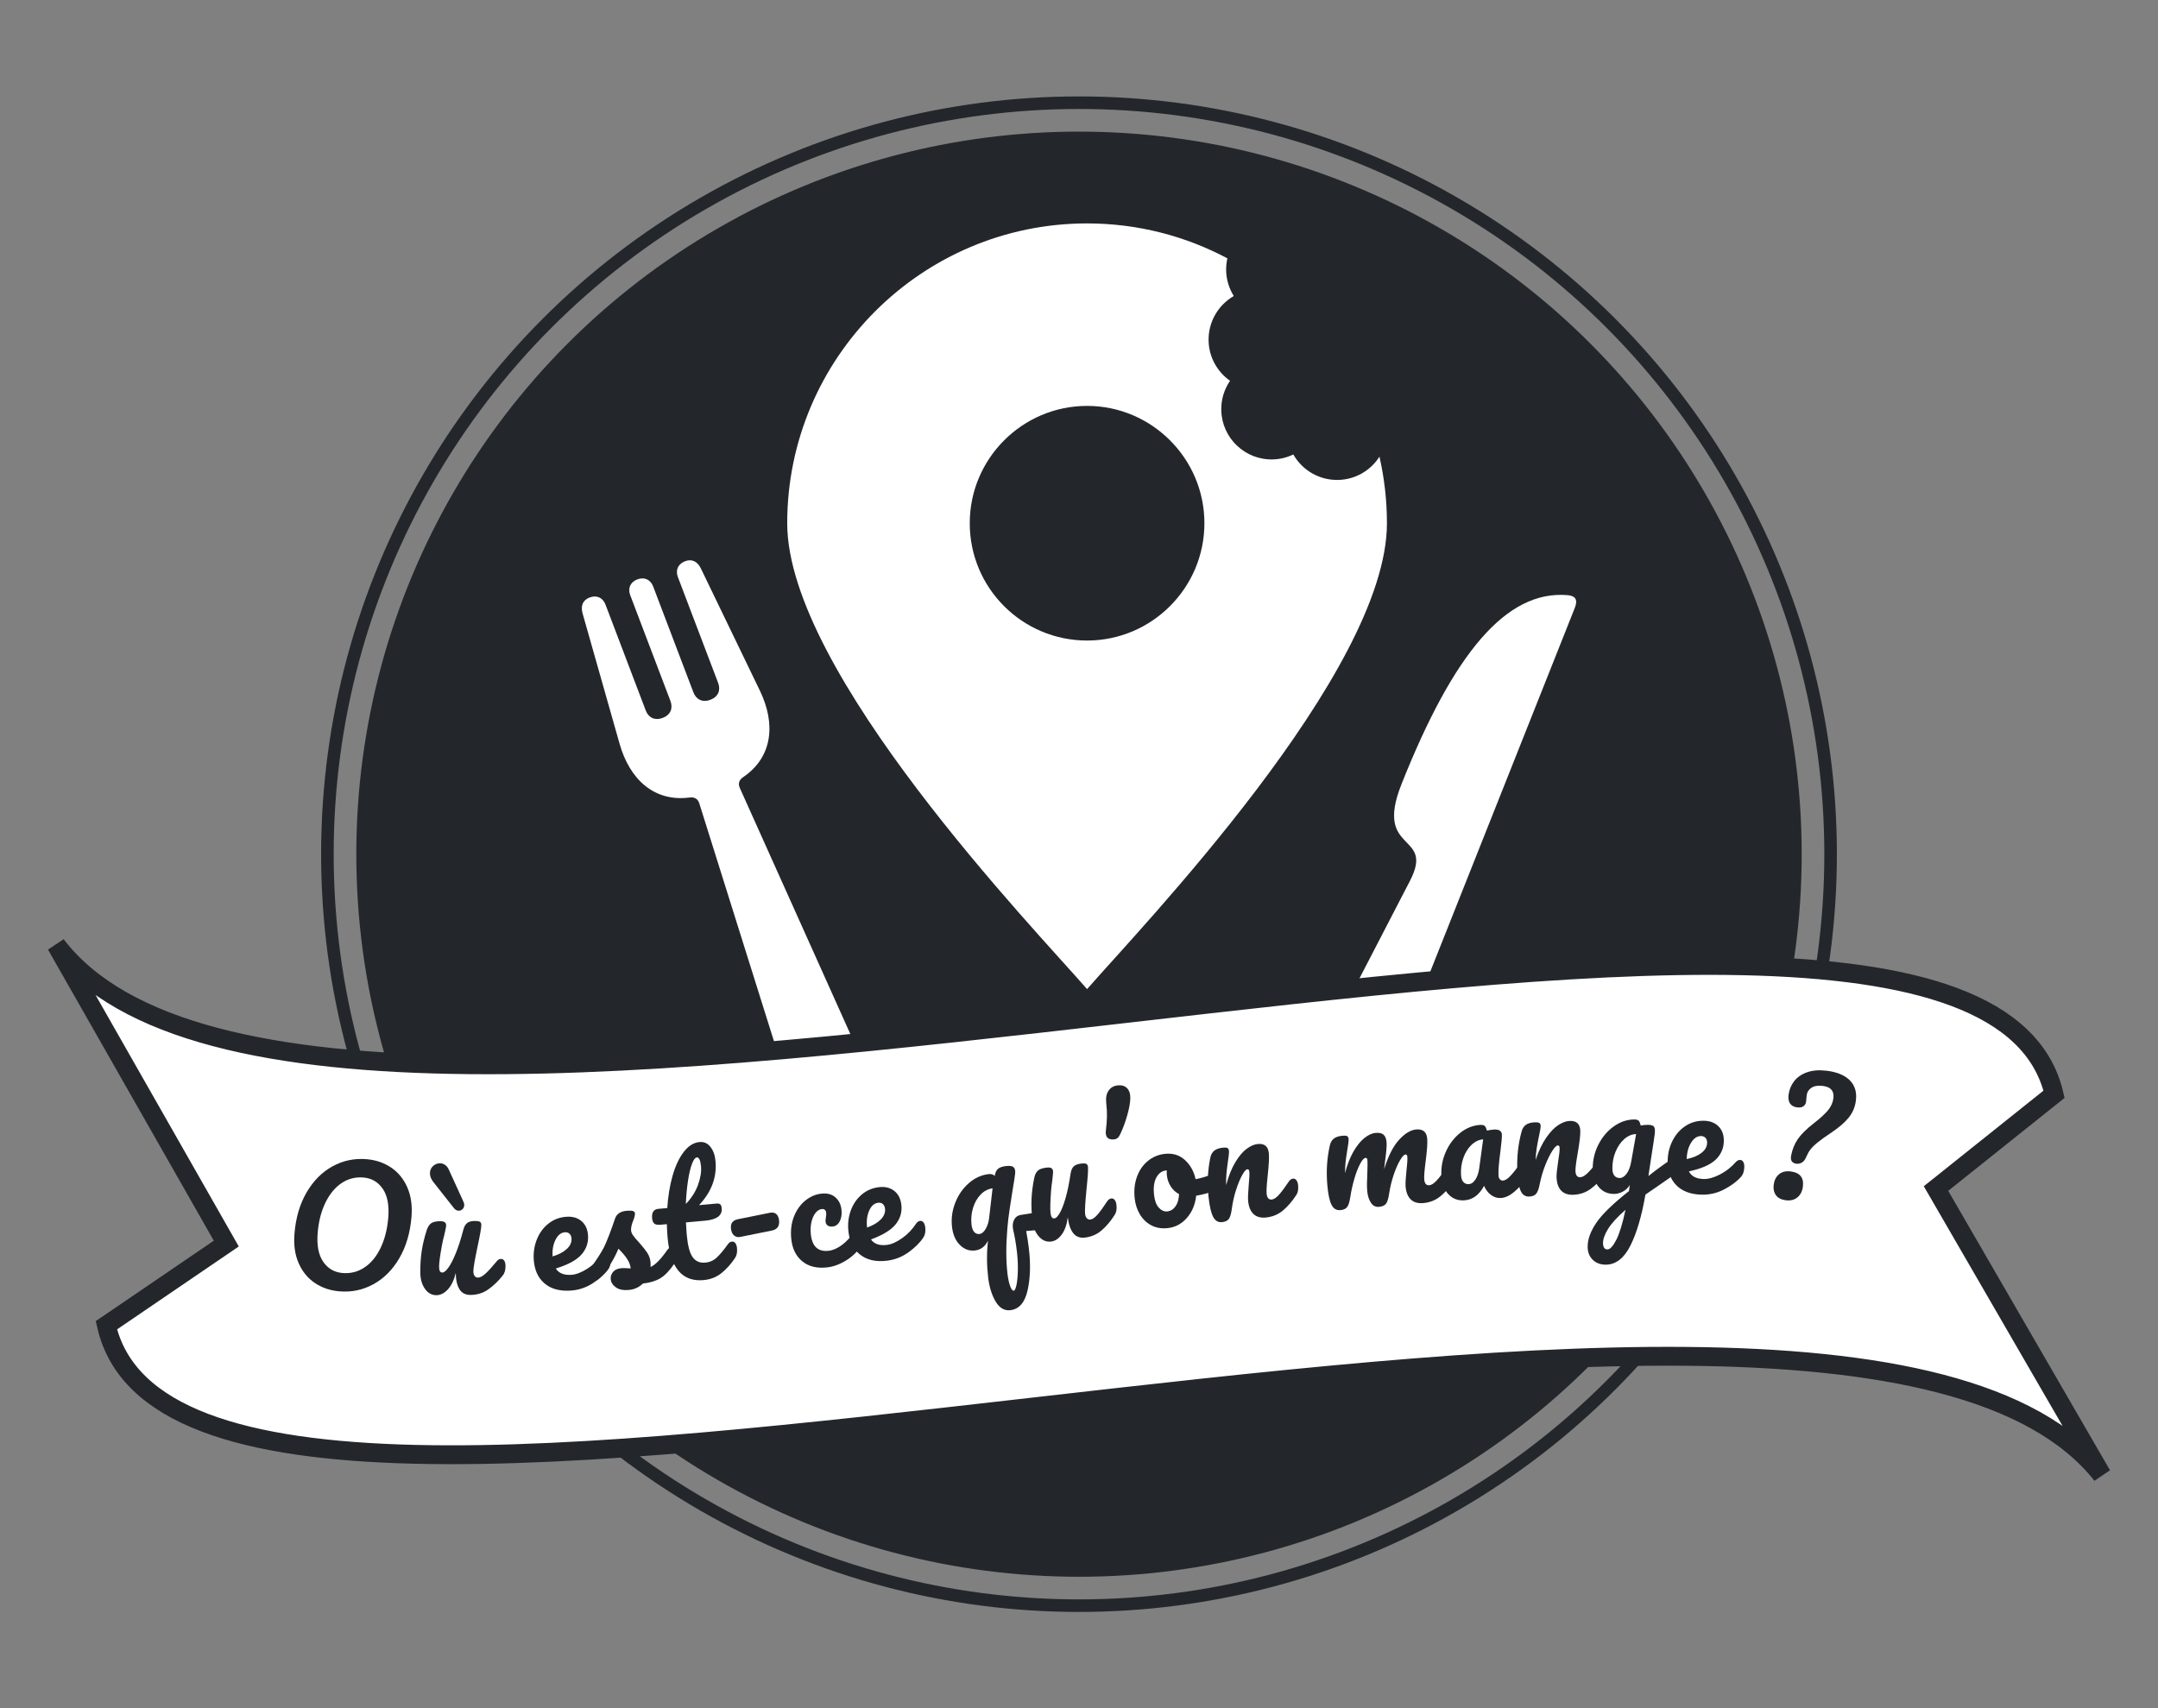 <?xml version="1.0" encoding="utf-8"?>
<!-- Generator: Adobe Illustrator 16.0.4, SVG Export Plug-In . SVG Version: 6.00 Build 0)  -->
<!DOCTYPE svg PUBLIC "-//W3C//DTD SVG 1.1//EN" "http://www.w3.org/Graphics/SVG/1.1/DTD/svg11.dtd">
<svg version="1.1" id="Calque_1" xmlns="http://www.w3.org/2000/svg" xmlns:xlink="http://www.w3.org/1999/xlink" x="0px" y="0px"
	 width="343.533px" height="272px" viewBox="119.607 32.445 343.533 272" enable-background="new 119.607 32.445 343.533 272"
	 xml:space="preserve">
<rect x="119.607" y="32.445" width="343.533" height="272" fill="#808080" stroke="none"/>
<g>
	<g>
		<g>
			<circle fill="#23272B" stroke="#23272B" stroke-miterlimit="10" cx="291.374" cy="168.445" r="114.546"/>
			<circle fill="none" stroke="#23272B" stroke-width="2" stroke-miterlimit="10" cx="291.373" cy="168.445" r="119.648"/>
		</g>
		<g>
			<path fill="#FFFFFF" d="M332.662,108.857c-3.059,0.078-5.756-1.568-7.17-4.053c-0.986,0.475-2.086,0.758-3.258,0.789
				c-4.424,0.11-8.102-3.386-8.209-7.81c-0.047-1.747,0.479-3.37,1.393-4.709c-2.002-1.411-3.348-3.711-3.414-6.353
				c-0.074-3.038,1.549-5.723,4.012-7.144c-0.732-1.174-1.18-2.547-1.219-4.03c-0.016-0.678,0.057-1.336,0.199-1.969
				c-6.672-3.548-14.271-5.562-22.336-5.562c-26.317,0-47.735,21.418-47.735,47.735c0,23.742,39.391,64.587,47.735,74.176
				c8.343-9.589,47.734-50.434,47.734-74.176c0-3.641-0.414-7.188-1.189-10.598C337.82,107.321,335.427,108.787,332.662,108.857z
				 M292.66,134.429c-10.295,0-18.679-8.342-18.679-18.678c0-10.294,8.384-18.68,18.679-18.68c10.294,0,18.678,8.386,18.678,18.68
				C311.338,126.044,302.954,134.429,292.66,134.429z"/>
			<path fill="#FFFFFF" d="M231.172,122.937c-0.555-1.106-1.409-1.552-2.516-1.131c-1.111,0.422-1.556,1.41-1.135,2.518l6.41,16.86
				c0.444,1.17-0.023,2.213-1.194,2.657l-0.088,0.034c-1.171,0.445-2.213-0.024-2.657-1.194l-6.408-16.86
				c-0.42-1.107-1.409-1.551-2.519-1.13c-1.109,0.421-1.554,1.409-1.132,2.517l6.407,16.86c0.444,1.17-0.023,2.212-1.193,2.658
				l-0.087,0.033c-1.171,0.445-2.213-0.023-2.658-1.194l-6.407-16.861c-0.421-1.107-1.409-1.551-2.52-1.13
				c-1.108,0.42-1.449,1.32-1.131,2.518l5.904,20.801c1.605,5.657,5.514,9.265,11.139,8.527c0.658-0.086,1.283,0.11,1.541,0.932
				l13.983,44.543c1.19,3.796,4.117,4.961,7.963,3.5c3.845-1.462,5.258-4.273,3.629-7.905L237.378,157.9
				c-0.354-0.787-0.017-1.349,0.532-1.721c4.694-3.185,5.22-8.477,2.663-13.771L231.172,122.937z"/>
			<path fill="#FFFFFF" d="M369.105,127.199c-9.77-0.79-18.158,9.358-26.4,30.116c-4.436,11.167,5.395,7.574,1.355,15.375
				l-14.84,28.661c-1.496,2.893-0.725,6.106,3.531,7.796c3.871,1.537,6.057-0.647,7.203-3.533l30.334-76.353
				C370.914,127.69,370.158,127.283,369.105,127.199z"/>
		</g>
	</g>
	<g>
		<path fill="#FFFFFF" stroke="#23272B" stroke-width="3" stroke-miterlimit="10" d="M446.593,206.667
			c-13.598-58.284-275.517,32.063-318.044-23.779l27.08,47.554l-19.087,13.006c13.21,58.34,274.009-31.553,317.658,23.836
			l-26.4-45.605L446.593,206.667z"/>
		<g>
			<path fill="#23272B" d="M169.739,236.724c-1.133-0.762-1.996-1.815-2.588-3.159c-0.592-1.345-0.815-2.914-0.667-4.708
				c0.207-2.524,0.85-4.712,1.93-6.564c1.08-1.851,2.456-3.235,4.128-4.151c1.671-0.917,3.471-1.296,5.398-1.139
				c1.478,0.122,2.784,0.563,3.917,1.326c1.133,0.762,1.997,1.814,2.588,3.158c0.592,1.345,0.815,2.915,0.668,4.708
				c-0.207,2.526-0.851,4.714-1.93,6.565c-1.08,1.852-2.456,3.236-4.128,4.152c-1.672,0.917-3.471,1.295-5.398,1.137
				C172.177,237.927,170.872,237.485,169.739,236.724z M177.67,234.213c1.054-0.716,1.904-1.763,2.552-3.139
				c0.648-1.376,1.045-2.962,1.193-4.757c0.161-1.976-0.131-3.51-0.878-4.599c-0.748-1.089-1.776-1.688-3.089-1.795
				c-1.279-0.104-2.441,0.198-3.486,0.905c-1.044,0.709-1.899,1.751-2.563,3.126c-0.665,1.376-1.071,2.969-1.22,4.78
				c-0.162,1.977,0.13,3.51,0.877,4.6c0.747,1.089,1.777,1.688,3.089,1.796C175.442,235.235,176.616,234.929,177.67,234.213z"/>
			<path fill="#23272B" d="M187.246,237.636c-0.48-0.688-0.724-1.549-0.731-2.582c-0.01-1.25,0.065-2.396,0.225-3.439
				c0.159-1.044,0.425-2.149,0.801-3.319c0.163-0.501,0.394-0.86,0.691-1.08c0.299-0.219,0.773-0.331,1.423-0.335
				c0.367-0.003,0.621,0.053,0.764,0.169c0.142,0.116,0.214,0.29,0.216,0.523c0.001,0.133-0.088,0.584-0.265,1.352
				c-0.162,0.618-0.292,1.177-0.388,1.677c-0.321,1.753-0.479,2.92-0.475,3.504c0.003,0.351,0.046,0.597,0.131,0.737
				c0.084,0.142,0.218,0.211,0.401,0.21c0.25-0.002,0.561-0.255,0.932-0.758c0.371-0.502,0.766-1.264,1.183-2.283
				c0.418-1.02,0.821-2.273,1.21-3.759c0.129-0.501,0.332-0.861,0.605-1.08c0.272-0.218,0.685-0.33,1.235-0.334
				c0.383-0.003,0.649,0.042,0.8,0.131c0.151,0.091,0.228,0.261,0.229,0.511c0.002,0.417-0.197,1.56-0.6,3.43
				c-0.451,2.136-0.674,3.454-0.671,3.954c0.003,0.317,0.071,0.562,0.206,0.736c0.135,0.174,0.31,0.26,0.527,0.259
				c0.333-0.002,0.728-0.208,1.183-0.621c0.455-0.411,1.063-1.079,1.823-2.001c0.198-0.233,0.422-0.353,0.672-0.355
				c0.217,0,0.389,0.098,0.515,0.296c0.126,0.199,0.19,0.474,0.193,0.824c0.005,0.667-0.149,1.185-0.463,1.554
				c-0.71,0.889-1.476,1.62-2.297,2.191c-0.821,0.573-1.756,0.863-2.806,0.871c-0.8,0.006-1.39-0.297-1.77-0.911
				c-0.379-0.614-0.573-1.479-0.581-2.596c-0.275,1.135-0.694,2.009-1.256,2.621c-0.562,0.613-1.168,0.921-1.819,0.926
				C188.342,238.665,187.727,238.324,187.246,237.636z M191.865,224.79l-3.256-4.127c-0.37-0.463-0.557-0.929-0.56-1.396
				c-0.004-0.466,0.156-0.851,0.479-1.152c0.323-0.303,0.692-0.457,1.109-0.459c0.284-0.002,0.551,0.08,0.802,0.245
				c0.251,0.165,0.453,0.413,0.605,0.745l2.363,5.183c0.067,0.15,0.102,0.308,0.104,0.474c0.002,0.251-0.084,0.463-0.258,0.641
				c-0.174,0.176-0.377,0.265-0.61,0.266C192.343,225.209,192.083,225.071,191.865,224.79z"/>
			<path fill="#23272B" d="M216.582,232.165c0.136,0.191,0.215,0.462,0.235,0.812c0.039,0.665-0.09,1.189-0.384,1.574
				c-0.572,0.784-1.401,1.526-2.487,2.223c-1.086,0.698-2.271,1.084-3.551,1.158c-1.747,0.102-3.132-0.292-4.151-1.186
				c-1.021-0.892-1.578-2.161-1.674-3.809c-0.067-1.148,0.112-2.23,0.537-3.25c0.425-1.018,1.048-1.842,1.872-2.475
				s1.775-0.979,2.857-1.042c0.965-0.056,1.754,0.185,2.371,0.725c0.616,0.541,0.953,1.3,1.01,2.283
				c0.067,1.148-0.288,2.158-1.063,3.029c-0.775,0.873-2.131,1.606-4.066,2.203c0.46,0.741,1.273,1.078,2.438,1.011
				c0.748-0.045,1.586-0.356,2.513-0.936c0.926-0.58,1.714-1.314,2.363-2.204c0.187-0.245,0.405-0.374,0.654-0.388
				C216.269,231.882,216.446,231.972,216.582,232.165z M208.055,229.806c-0.383,0.74-0.545,1.618-0.485,2.632l0.002,0.05
				c0.968-0.29,1.722-0.684,2.261-1.183c0.538-0.499,0.79-1.056,0.753-1.672c-0.018-0.315-0.12-0.565-0.306-0.746
				c-0.186-0.181-0.429-0.263-0.729-0.246C208.937,228.678,208.438,229.065,208.055,229.806z"/>
			<path fill="#23272B" d="M217.616,237.389c-0.487-0.363-0.75-0.793-0.789-1.292c-0.033-0.433,0.096-0.818,0.387-1.159
				c0.292-0.338,0.745-0.533,1.36-0.582c0.216-0.016,0.471-0.014,0.765,0.004c0.294,0.021,0.516,0.032,0.667,0.037
				c-0.05-0.431-0.177-0.83-0.381-1.199c-0.204-0.369-0.453-0.722-0.746-1.059c-0.293-0.337-0.566-0.629-0.819-0.877
				c-0.44,1.021-0.888,1.874-1.345,2.561c-0.458,0.687-0.962,1.344-1.516,1.972c-0.275,0.322-0.58,0.496-0.912,0.521
				c-0.266,0.022-0.49-0.058-0.671-0.236c-0.18-0.179-0.281-0.408-0.303-0.691c-0.026-0.333,0.066-0.649,0.277-0.95l0.293-0.423
				c0.827-1.2,1.446-2.184,1.854-2.951c0.246-0.503,0.528-1.172,0.849-2.009c0.319-0.835,0.629-1.699,0.929-2.59
				c0.259-0.757,0.888-1.172,1.885-1.249c0.465-0.035,0.792-0.019,0.981,0.049c0.189,0.069,0.291,0.196,0.305,0.378
				c0.007,0.1-0.014,0.26-0.063,0.481s-0.125,0.445-0.224,0.669c-0.253,0.621-0.363,1.14-0.332,1.555
				c0.02,0.25,0.128,0.517,0.325,0.802c0.198,0.285,0.497,0.639,0.896,1.06c0.585,0.657,1.035,1.22,1.346,1.689
				c0.312,0.469,0.491,0.995,0.535,1.575c0.013,0.167,0.015,0.4,0.004,0.702c0.79-0.378,1.681-1.291,2.673-2.738
				c0.181-0.248,0.397-0.382,0.646-0.401c0.216-0.017,0.395,0.07,0.534,0.26c0.14,0.189,0.224,0.459,0.25,0.809
				c0.048,0.631-0.069,1.159-0.354,1.582c-0.752,1.093-1.491,1.857-2.219,2.289c-0.728,0.433-1.646,0.707-2.757,0.827
				c-0.622,0.616-1.389,0.959-2.303,1.029C218.781,237.901,218.104,237.753,217.616,237.389z"/>
			<path fill="#23272B" d="M236.669,230.374c0.143,0.189,0.23,0.457,0.262,0.805c0.06,0.665-0.051,1.193-0.333,1.587
				c-0.634,0.944-1.348,1.738-2.144,2.379c-0.795,0.642-1.741,1.011-2.836,1.111c-3.386,0.309-5.295-1.919-5.729-6.684
				c-0.066-0.731-0.108-1.472-0.127-2.223l-0.971,0.089c-0.498,0.045-0.842-0.016-1.033-0.183c-0.191-0.166-0.304-0.45-0.341-0.847
				c-0.084-0.93,0.247-1.429,0.994-1.496l1.419-0.129c0.117-1.852,0.396-3.559,0.839-5.123c0.443-1.563,1.036-2.831,1.775-3.801
				c0.74-0.971,1.583-1.5,2.53-1.586c0.697-0.063,1.273,0.194,1.727,0.772c0.455,0.578,0.724,1.332,0.809,2.261
				c0.234,2.572-0.642,4.912-2.625,7.017l2.789-0.254c0.265-0.024,0.461,0.018,0.588,0.122c0.126,0.106,0.205,0.317,0.233,0.631
				c0.104,1.146-0.782,1.805-2.657,1.975l-3.038,0.276c0.042,0.833,0.085,1.482,0.127,1.947c0.157,1.727,0.47,2.918,0.94,3.58
				c0.47,0.66,1.145,0.95,2.024,0.87c0.714-0.066,1.325-0.339,1.833-0.82c0.509-0.481,1.097-1.188,1.766-2.118
				c0.178-0.251,0.391-0.388,0.641-0.41C236.347,230.101,236.527,230.186,236.669,230.374z M229.771,217.734
				c-0.25,0.65-0.462,1.54-0.636,2.668c-0.173,1.129-0.291,2.374-0.351,3.734c0.902-0.935,1.55-1.952,1.944-3.051
				c0.394-1.098,0.552-2.08,0.473-2.942c-0.089-0.979-0.317-1.453-0.682-1.42C230.271,216.747,230.021,217.083,229.771,217.734z"/>
			<path fill="#23272B" d="M236.445,229.134c-0.268-0.24-0.426-0.601-0.474-1.082c-0.047-0.448,0.032-0.792,0.234-1.029
				c0.202-0.239,0.516-0.396,0.944-0.474l5.048-1.018c0.411-0.076,0.741-0.004,0.989,0.213c0.248,0.218,0.396,0.559,0.444,1.022
				c0.091,0.895-0.29,1.429-1.144,1.6l-5.048,1.019C237.044,229.459,236.713,229.375,236.445,229.134z"/>
			<path fill="#23272B" d="M247.329,233.271c-1.003-0.821-1.587-1.986-1.751-3.494c-0.146-1.341-0.009-2.547,0.411-3.616
				c0.42-1.069,1.022-1.922,1.809-2.561c0.785-0.639,1.641-1.009,2.569-1.109c0.911-0.1,1.648,0.092,2.213,0.575
				c0.564,0.484,0.893,1.148,0.984,1.993c0.076,0.695-0.013,1.3-0.267,1.814c-0.255,0.514-0.63,0.799-1.127,0.852
				c-0.314,0.035-0.576-0.012-0.782-0.141c-0.207-0.128-0.324-0.326-0.354-0.591c-0.013-0.115-0.01-0.25,0.006-0.402
				c0.017-0.153,0.03-0.264,0.04-0.332c0.056-0.257,0.072-0.494,0.048-0.71c-0.023-0.214-0.095-0.375-0.215-0.478
				c-0.121-0.105-0.28-0.146-0.479-0.124c-0.381,0.042-0.719,0.25-1.013,0.625c-0.295,0.376-0.51,0.864-0.646,1.466
				c-0.135,0.602-0.166,1.25-0.09,1.946c0.21,1.922,1.151,2.792,2.825,2.608c0.679-0.073,1.387-0.38,2.125-0.922
				c0.737-0.542,1.438-1.309,2.1-2.303c0.174-0.254,0.385-0.395,0.633-0.422c0.215-0.023,0.396,0.057,0.542,0.244
				c0.146,0.185,0.238,0.452,0.276,0.799c0.069,0.629-0.033,1.161-0.304,1.593c-0.674,1.046-1.526,1.888-2.554,2.528
				c-1.029,0.641-2.048,1.016-3.059,1.126C249.645,234.415,248.332,234.091,247.329,233.271z"/>
			<path fill="#23272B" d="M266.619,227.073c0.146,0.185,0.239,0.451,0.279,0.798c0.076,0.663-0.024,1.194-0.297,1.595
				c-0.528,0.814-1.315,1.6-2.361,2.356c-1.046,0.756-2.208,1.206-3.482,1.352c-1.739,0.197-3.143-0.121-4.21-0.957
				c-1.068-0.834-1.695-2.072-1.88-3.71c-0.13-1.143-0.012-2.234,0.357-3.274c0.368-1.041,0.946-1.898,1.733-2.576
				c0.788-0.675,1.719-1.075,2.796-1.198c0.96-0.108,1.762,0.089,2.407,0.595c0.645,0.504,1.022,1.247,1.134,2.223
				c0.129,1.143-0.169,2.171-0.896,3.083c-0.727,0.914-2.04,1.722-3.939,2.424c0.5,0.715,1.33,1.006,2.49,0.875
				c0.745-0.085,1.564-0.442,2.457-1.071c0.893-0.63,1.639-1.407,2.239-2.33c0.172-0.255,0.383-0.396,0.63-0.424
				C266.291,226.807,266.472,226.888,266.619,227.073z M257.975,225.187c-0.341,0.759-0.454,1.645-0.339,2.655l0.005,0.05
				c0.951-0.343,1.682-0.778,2.192-1.306c0.51-0.528,0.731-1.098,0.661-1.71c-0.036-0.314-0.151-0.557-0.347-0.729
				c-0.195-0.171-0.442-0.238-0.74-0.205C258.794,224.012,258.317,224.426,257.975,225.187z"/>
			<path fill="#23272B" d="M285.984,226.05c0.076,0.645-0.01,1.168-0.257,1.566c-0.247,0.397-0.619,0.626-1.115,0.685l-0.922,0.082
				c-0.167,0.004-0.409,0.023-0.723,0.061c0.177,0.935,0.321,1.874,0.431,2.818c0.294,2.5,0.223,4.714-0.213,6.646
				c-0.436,1.93-1.349,2.978-2.74,3.141c-0.944,0.111-1.724-0.347-2.338-1.374c-0.616-1.026-1.016-2.317-1.198-3.874
				c-0.228-1.937-0.237-3.873-0.028-5.811c-0.462,0.927-1.147,1.443-2.058,1.55c-0.911,0.107-1.713-0.185-2.407-0.875
				c-0.694-0.689-1.111-1.64-1.253-2.848c-0.153-1.308,0.011-2.586,0.493-3.833c0.482-1.249,1.199-2.293,2.149-3.136
				c0.949-0.841,2.012-1.331,3.188-1.468c0.397-0.047,0.719,0.049,0.965,0.289c0.087-0.547,0.269-0.928,0.545-1.147
				c0.276-0.216,0.679-0.356,1.209-0.418c0.562-0.066,0.949-0.027,1.159,0.116c0.21,0.143,0.325,0.373,0.345,0.688
				c0.023,0.199-0.026,0.67-0.147,1.416c-0.123,0.744-0.204,1.236-0.243,1.476c-0.156,0.958-0.321,2.017-0.495,3.179
				s-0.298,2.217-0.371,3.165c-0.219,2.71-0.208,5.083,0.031,7.12c0.09,0.761,0.229,1.403,0.416,1.928
				c0.187,0.522,0.38,0.772,0.579,0.75c0.166-0.019,0.311-0.322,0.435-0.906c0.124-0.585,0.197-1.358,0.219-2.316
				c0.021-0.959-0.03-1.97-0.154-3.028c-0.148-1.259-0.337-2.369-0.568-3.332c-0.026-0.082-0.05-0.212-0.071-0.395
				c-0.065-0.546,0.019-1.018,0.249-1.414s0.594-0.624,1.09-0.682c0.066-0.008,0.692-0.106,1.878-0.296
				c0.49-0.108,0.91-0.182,1.257-0.224C285.703,225.302,285.923,225.537,285.984,226.05z M276.531,228.079
				c0.292-0.512,0.474-1.109,0.545-1.789l0.536-4.645c-0.727,0.103-1.363,0.437-1.909,1.005c-0.545,0.568-0.949,1.281-1.208,2.144
				c-0.26,0.861-0.336,1.747-0.229,2.657c0.061,0.514,0.202,0.895,0.424,1.146c0.222,0.252,0.499,0.357,0.831,0.318
				C275.902,228.871,276.239,228.592,276.531,228.079z"/>
			<path fill="#23272B" d="M284.973,229.3c-0.552-0.631-0.888-1.46-1.008-2.487c-0.146-1.241-0.195-2.39-0.151-3.443
				c0.045-1.054,0.189-2.182,0.435-3.386c0.107-0.515,0.298-0.899,0.57-1.148c0.273-0.25,0.732-0.413,1.378-0.489
				c0.364-0.043,0.624-0.014,0.778,0.084c0.154,0.101,0.246,0.266,0.272,0.498c0.016,0.131-0.023,0.59-0.116,1.373
				c-0.094,0.631-0.162,1.201-0.203,1.709c-0.128,1.777-0.157,2.955-0.089,3.534c0.041,0.348,0.11,0.588,0.209,0.719
				c0.099,0.131,0.24,0.186,0.422,0.165c0.249-0.029,0.529-0.314,0.844-0.855c0.314-0.539,0.624-1.339,0.928-2.398
				c0.303-1.059,0.569-2.349,0.793-3.868c0.074-0.512,0.236-0.892,0.484-1.139c0.248-0.247,0.645-0.402,1.191-0.467
				c0.38-0.044,0.651-0.03,0.811,0.044c0.159,0.074,0.254,0.234,0.283,0.483c0.048,0.413-0.027,1.571-0.224,3.475
				c-0.216,2.173-0.294,3.507-0.236,4.003c0.037,0.316,0.131,0.551,0.284,0.71c0.153,0.158,0.337,0.224,0.552,0.2
				c0.332-0.04,0.7-0.288,1.108-0.747s0.939-1.188,1.595-2.187c0.172-0.255,0.381-0.398,0.63-0.426
				c0.215-0.025,0.396,0.054,0.544,0.238c0.147,0.184,0.241,0.451,0.281,0.798c0.078,0.662-0.02,1.194-0.292,1.595
				c-0.609,0.961-1.29,1.771-2.043,2.429c-0.754,0.659-1.652,1.048-2.695,1.17c-0.794,0.094-1.414-0.145-1.858-0.713
				c-0.444-0.57-0.73-1.408-0.86-2.518c-0.15,1.159-0.471,2.072-0.963,2.743c-0.493,0.67-1.061,1.042-1.707,1.118
				C286.174,230.205,285.525,229.933,284.973,229.3z"/>
			<path fill="#23272B" d="M296.057,213.704c-0.235-0.141-0.372-0.393-0.415-0.757c-0.017-0.15-0.012-0.326,0.014-0.531
				c0.095-0.782,0.15-1.502,0.167-2.157c0.017-0.657-0.02-1.382-0.111-2.177c-0.095-0.828,0.026-1.488,0.364-1.98
				c0.337-0.491,0.812-0.772,1.425-0.843c0.596-0.069,1.066,0.041,1.41,0.328c0.344,0.288,0.547,0.705,0.609,1.251
				c0.066,0.58-0.02,1.37-0.256,2.371c-0.238,1-0.553,1.984-0.944,2.952c-0.261,0.651-0.475,1.086-0.643,1.307
				c-0.168,0.221-0.409,0.349-0.723,0.385C296.59,213.893,296.291,213.844,296.057,213.704z"/>
			<path fill="#23272B" d="M313.534,219.559c0.141,0.202,0.23,0.469,0.266,0.8c0.09,0.795-0.098,1.295-0.562,1.498
				c-0.954,0.458-2.025,0.779-3.212,0.962c-0.16,1.427-0.656,2.611-1.49,3.55c-0.834,0.941-1.838,1.477-3.014,1.608
				c-0.994,0.111-1.87-0.034-2.628-0.435c-0.759-0.402-1.364-0.979-1.817-1.733c-0.453-0.755-0.731-1.596-0.835-2.524
				c-0.142-1.258-0.026-2.407,0.345-3.446c0.369-1.04,0.945-1.884,1.729-2.533c0.781-0.649,1.686-1.033,2.713-1.146
				c1.26-0.142,2.322,0.18,3.189,0.963c0.868,0.783,1.439,1.805,1.715,3.065c0.773-0.137,1.682-0.405,2.727-0.808
				c0.129-0.048,0.243-0.077,0.342-0.088C313.217,219.267,313.395,219.357,313.534,219.559z M306.732,224.521
				c0.341-0.474,0.532-1.125,0.574-1.951c-0.553-0.291-0.997-0.702-1.333-1.235c-0.336-0.532-0.541-1.113-0.611-1.743
				c-0.029-0.265-0.033-0.533-0.014-0.803l-0.125,0.014c-0.662,0.073-1.178,0.454-1.545,1.14c-0.367,0.688-0.486,1.61-0.355,2.77
				c0.102,0.912,0.357,1.586,0.768,2.026c0.409,0.441,0.854,0.634,1.335,0.581C305.956,225.262,306.391,224.995,306.732,224.521z"/>
			<path fill="#23272B" d="M312.719,226.17c-0.326-0.636-0.566-1.683-0.721-3.142c-0.227-2.154-0.135-4.233,0.273-6.238
				c0.1-0.496,0.307-0.874,0.623-1.134c0.315-0.259,0.781-0.421,1.395-0.485c0.33-0.035,0.566-0.019,0.709,0.051
				c0.141,0.07,0.224,0.22,0.248,0.452c0.027,0.266-0.033,0.875-0.184,1.828c-0.097,0.681-0.168,1.275-0.215,1.783
				s-0.066,1.129-0.055,1.867c0.396-1.482,0.887-2.708,1.473-3.675c0.585-0.967,1.186-1.674,1.8-2.125
				c0.614-0.45,1.195-0.704,1.743-0.761c1.076-0.114,1.672,0.368,1.785,1.446c0.068,0.646,0.008,1.834-0.178,3.563
				c-0.162,1.476-0.22,2.444-0.171,2.909c0.069,0.663,0.345,0.969,0.825,0.919c0.332-0.036,0.703-0.28,1.117-0.734
				c0.413-0.454,0.953-1.176,1.619-2.169c0.175-0.253,0.387-0.393,0.635-0.419c0.215-0.022,0.396,0.059,0.541,0.246
				c0.146,0.185,0.236,0.452,0.273,0.8c0.068,0.664-0.034,1.194-0.311,1.591c-0.621,0.955-1.311,1.756-2.072,2.406
				c-0.762,0.649-1.664,1.03-2.708,1.14c-0.845,0.088-1.509-0.088-1.991-0.531c-0.482-0.444-0.773-1.129-0.871-2.058
				c-0.049-0.465-0.02-1.305,0.087-2.523c0.106-1.066,0.138-1.799,0.095-2.196c-0.027-0.265-0.133-0.389-0.314-0.369
				c-0.217,0.022-0.489,0.332-0.82,0.928c-0.33,0.597-0.65,1.372-0.961,2.326c-0.311,0.955-0.537,1.951-0.679,2.987
				c-0.101,0.798-0.257,1.347-0.468,1.646c-0.211,0.299-0.574,0.476-1.088,0.529C313.524,227.091,313.046,226.807,312.719,226.17z"
				/>
			<path fill="#23272B" d="M331.557,224.235c-0.314-0.643-0.533-1.694-0.658-3.156c-0.184-2.158-0.051-4.236,0.398-6.231
				c0.107-0.494,0.322-0.868,0.645-1.122c0.32-0.253,0.789-0.406,1.404-0.458c0.332-0.028,0.566-0.007,0.707,0.065
				c0.141,0.071,0.221,0.224,0.24,0.457c0.021,0.265-0.051,0.874-0.221,1.825c-0.111,0.678-0.193,1.267-0.252,1.766
				c-0.059,0.498-0.09,1.116-0.094,1.852c0.338-1.334,0.781-2.475,1.328-3.425s1.129-1.672,1.748-2.168
				c0.617-0.497,1.217-0.769,1.799-0.818c0.58-0.05,1.002,0.049,1.268,0.293c0.262,0.245,0.418,0.642,0.465,1.19
				c0.045,0.532-0.031,1.508-0.229,2.93c-0.082,0.609-0.135,1.065-0.16,1.368c0.656-2.113,1.453-3.678,2.387-4.693
				c0.934-1.017,1.84-1.562,2.721-1.637c1.08-0.092,1.666,0.401,1.756,1.481c0.057,0.648-0.027,1.834-0.248,3.56
				c-0.193,1.471-0.27,2.439-0.229,2.904c0.055,0.664,0.324,0.977,0.807,0.935c0.33-0.028,0.709-0.265,1.131-0.71
				c0.422-0.446,0.977-1.158,1.662-2.137c0.18-0.25,0.395-0.385,0.643-0.406c0.217-0.018,0.395,0.067,0.537,0.256
				c0.141,0.189,0.227,0.458,0.256,0.807c0.057,0.664-0.057,1.192-0.342,1.584c-0.639,0.941-1.346,1.729-2.119,2.363
				c-0.775,0.635-1.686,0.996-2.73,1.085c-0.848,0.073-1.508-0.117-1.98-0.571c-0.475-0.454-0.75-1.145-0.83-2.075
				c-0.039-0.465,0.006-1.305,0.139-2.521c0.125-1.064,0.172-1.796,0.139-2.194c-0.023-0.266-0.125-0.392-0.309-0.375
				c-0.215,0.018-0.498,0.323-0.85,0.912c-0.352,0.591-0.688,1.36-1.01,2.307c-0.32,0.947-0.562,1.938-0.725,2.971
				c-0.115,0.813-0.281,1.364-0.5,1.649c-0.217,0.286-0.594,0.452-1.125,0.497c-0.547,0.047-0.98-0.18-1.299-0.679
				c-0.318-0.5-0.51-1.124-0.572-1.871c-0.055-0.63-0.049-1.551,0.016-2.761c0.043-1.074,0.049-1.776,0.021-2.109
				c-0.023-0.266-0.127-0.392-0.309-0.376c-0.25,0.022-0.539,0.348-0.871,0.978c-0.33,0.63-0.635,1.426-0.914,2.386
				c-0.277,0.961-0.486,1.898-0.625,2.813c-0.117,0.797-0.283,1.342-0.502,1.636c-0.217,0.295-0.582,0.463-1.098,0.507
				C332.343,225.172,331.87,224.876,331.557,224.235z"/>
			<path fill="#23272B" d="M350.178,222.591c-0.662-0.71-1.033-1.672-1.109-2.886c-0.086-1.33,0.143-2.61,0.682-3.838
				c0.541-1.228,1.299-2.238,2.275-3.026c0.979-0.788,2.039-1.218,3.188-1.292c0.365-0.022,0.615,0.032,0.75,0.166
				c0.133,0.133,0.252,0.381,0.359,0.742c0.346-0.089,0.709-0.146,1.092-0.169c0.814-0.052,1.24,0.213,1.277,0.795
				c0.023,0.35-0.049,1.188-0.215,2.519c-0.262,1.937-0.369,3.279-0.32,4.029c0.016,0.249,0.09,0.444,0.225,0.586
				c0.135,0.141,0.301,0.206,0.502,0.194c0.314-0.02,0.686-0.248,1.107-0.685c0.424-0.435,0.988-1.135,1.695-2.1
				c0.186-0.245,0.402-0.375,0.652-0.393c0.215-0.013,0.393,0.076,0.529,0.268c0.139,0.191,0.219,0.462,0.24,0.811
				c0.043,0.666-0.084,1.19-0.375,1.577c-0.629,0.891-1.307,1.653-2.035,2.283c-0.729,0.631-1.449,0.969-2.164,1.015
				c-0.551,0.035-1.064-0.12-1.545-0.466c-0.482-0.345-0.859-0.834-1.135-1.469c-0.775,1.453-1.82,2.221-3.135,2.304
				C351.688,223.622,350.841,223.299,350.178,222.591z M354.464,220.264c0.307-0.454,0.51-1.043,0.615-1.769l0.631-4.649
				c-0.697,0.061-1.326,0.364-1.883,0.908c-0.559,0.545-0.986,1.245-1.283,2.098c-0.295,0.855-0.414,1.748-0.355,2.679
				c0.033,0.515,0.16,0.891,0.385,1.127s0.52,0.343,0.885,0.32C353.825,220.956,354.159,220.717,354.464,220.264z"/>
			<path fill="#23272B" d="M361.663,222.012c-0.285-0.656-0.455-1.716-0.516-3.183c-0.086-2.164,0.139-4.233,0.676-6.207
				c0.131-0.489,0.361-0.853,0.693-1.092c0.334-0.238,0.807-0.369,1.424-0.395c0.332-0.013,0.568,0.02,0.705,0.097
				c0.135,0.078,0.209,0.233,0.219,0.467c0.01,0.266-0.09,0.871-0.303,1.813c-0.139,0.673-0.25,1.26-0.328,1.765
				c-0.08,0.504-0.139,1.123-0.176,1.859c0.49-1.455,1.061-2.646,1.707-3.572c0.646-0.928,1.291-1.595,1.934-2.004
				c0.643-0.41,1.238-0.626,1.787-0.647c1.082-0.043,1.646,0.475,1.689,1.558c0.025,0.649-0.109,1.831-0.408,3.544
				c-0.258,1.461-0.377,2.426-0.359,2.892c0.027,0.666,0.283,0.99,0.766,0.97c0.334-0.013,0.721-0.233,1.162-0.66
				c0.441-0.426,1.027-1.113,1.756-2.06c0.191-0.241,0.41-0.367,0.66-0.377c0.217-0.008,0.393,0.085,0.525,0.279
				c0.133,0.195,0.205,0.468,0.219,0.817c0.027,0.667-0.109,1.189-0.41,1.567c-0.682,0.912-1.422,1.667-2.225,2.266
				c-0.801,0.6-1.727,0.92-2.775,0.963c-0.85,0.035-1.5-0.185-1.953-0.66c-0.453-0.473-0.697-1.176-0.736-2.109
				c-0.018-0.466,0.064-1.304,0.25-2.512c0.174-1.058,0.254-1.787,0.236-2.186c-0.01-0.267-0.107-0.397-0.291-0.389
				c-0.215,0.008-0.508,0.299-0.877,0.873c-0.369,0.574-0.738,1.327-1.111,2.259c-0.371,0.933-0.66,1.913-0.869,2.937
				c-0.152,0.791-0.342,1.328-0.572,1.612c-0.23,0.285-0.605,0.438-1.121,0.458C362.407,222.983,361.948,222.667,361.663,222.012z"
				/>
			<path fill="#23272B" d="M386.784,217.106c0.127,0.208,0.191,0.47,0.193,0.787c0.006,0.383-0.051,0.684-0.166,0.901
				c-0.115,0.218-0.295,0.411-0.545,0.58c-1.424,0.979-2.467,1.706-3.131,2.178l-1.59,1.089c-0.602,3.457-1.406,6.177-2.414,8.161
				c-1.006,1.984-2.301,2.984-3.885,2.998c-0.85,0.007-1.543-0.248-2.082-0.769c-0.539-0.52-0.811-1.205-0.818-2.055
				c-0.012-1.184,0.445-2.459,1.365-3.825c0.922-1.367,2.656-3.054,5.205-5.061l0.141-0.976c-0.279,0.452-0.646,0.802-1.104,1.047
				c-0.455,0.246-0.908,0.37-1.359,0.375c-1.033,0.009-1.861-0.358-2.484-1.103c-0.623-0.744-0.941-1.724-0.951-2.94
				c-0.012-1.333,0.283-2.6,0.891-3.797c0.605-1.197,1.418-2.163,2.436-2.897c1.02-0.734,2.104-1.106,3.252-1.117
				c0.367-0.003,0.613,0.065,0.74,0.206c0.127,0.142,0.232,0.394,0.32,0.76c0.314-0.069,0.682-0.106,1.098-0.111
				c0.418-0.002,0.715,0.057,0.891,0.18c0.176,0.124,0.266,0.369,0.268,0.735c0.002,0.2-0.006,0.359-0.02,0.476
				c-0.062,0.518-0.26,1.827-0.59,3.931c-0.062,0.4-0.129,0.837-0.201,1.313c-0.07,0.476-0.145,0.98-0.223,1.515
				c1.273-1.012,2.498-1.906,3.676-2.684c0.215-0.135,0.406-0.203,0.572-0.206C386.485,216.796,386.657,216.9,386.784,217.106z
				 M376.899,229.859c0.516-1.005,1.004-2.602,1.469-4.788c-1.273,1.111-2.189,2.111-2.748,2.999
				c-0.559,0.889-0.836,1.666-0.828,2.333c0.002,0.283,0.059,0.516,0.168,0.699c0.109,0.182,0.291,0.271,0.541,0.27
				C375.917,231.368,376.384,230.864,376.899,229.859z M378.565,219.293c0.348-0.47,0.59-1.138,0.732-2.006l0.762-4.282
				c-0.684,0.023-1.314,0.292-1.893,0.804c-0.58,0.515-1.039,1.188-1.383,2.025c-0.342,0.837-0.508,1.722-0.5,2.655
				c0.004,0.516,0.111,0.898,0.322,1.147c0.211,0.248,0.5,0.37,0.865,0.367C377.856,220,378.219,219.764,378.565,219.293z"/>
			<path fill="#23272B" d="M397.12,217.44c0.119,0.204,0.174,0.48,0.162,0.83c-0.018,0.667-0.191,1.179-0.518,1.537
				c-0.639,0.732-1.527,1.399-2.67,2c-1.143,0.601-2.355,0.884-3.639,0.848c-1.75-0.049-3.094-0.563-4.033-1.54
				c-0.938-0.977-1.385-2.29-1.338-3.94c0.033-1.149,0.305-2.212,0.814-3.19c0.512-0.978,1.205-1.746,2.08-2.305
				c0.873-0.559,1.852-0.823,2.936-0.793c0.965,0.028,1.732,0.337,2.299,0.929c0.568,0.591,0.838,1.377,0.809,2.36
				c-0.031,1.149-0.473,2.126-1.32,2.927c-0.848,0.801-2.262,1.416-4.24,1.844c0.395,0.778,1.174,1.184,2.34,1.216
				c0.75,0.022,1.611-0.217,2.584-0.714s1.822-1.161,2.545-1.991c0.207-0.228,0.436-0.337,0.686-0.332
				C396.831,217.132,397.001,217.238,397.12,217.44z M388.829,214.354c-0.445,0.705-0.684,1.566-0.711,2.581l-0.002,0.051
				c0.99-0.206,1.773-0.533,2.354-0.984c0.58-0.45,0.879-0.984,0.896-1.6c0.008-0.317-0.072-0.573-0.242-0.771
				c-0.168-0.196-0.404-0.298-0.703-0.307C389.803,213.308,389.272,213.651,388.829,214.354z"/>
			<path fill="#23272B" d="M402.327,222.753c-0.324-0.442-0.449-0.986-0.371-1.632c0.09-0.744,0.371-1.315,0.848-1.71
				c0.475-0.397,1.094-0.549,1.855-0.458c0.727,0.088,1.256,0.331,1.586,0.732c0.33,0.4,0.453,0.947,0.369,1.643
				c-0.09,0.761-0.379,1.343-0.863,1.748c-0.484,0.403-1.1,0.561-1.844,0.472C403.178,223.458,402.653,223.194,402.327,222.753z
				 M404.872,217.379c-0.162-0.196-0.209-0.49-0.146-0.885c0.191-1.035,0.551-1.932,1.078-2.692
				c0.527-0.758,1.355-1.583,2.486-2.471c1.055-0.814,1.826-1.52,2.318-2.114c0.49-0.596,0.777-1.242,0.861-1.937
				c0.137-1.142-0.432-1.789-1.707-1.941c-0.76-0.092-1.359,0.009-1.797,0.301s-0.689,0.694-0.75,1.207l-0.098,1.02
				c-0.033,0.283-0.166,0.514-0.396,0.696c-0.232,0.182-0.572,0.247-1.018,0.193c-0.514-0.061-0.889-0.261-1.125-0.6
				c-0.236-0.338-0.32-0.79-0.254-1.352c0.1-0.828,0.393-1.56,0.881-2.199c0.488-0.637,1.17-1.114,2.047-1.429
				c0.877-0.315,1.92-0.4,3.127-0.256c1.639,0.197,2.867,0.701,3.684,1.512c0.818,0.812,1.148,1.878,0.99,3.203
				c-0.125,1.042-0.504,1.955-1.135,2.735c-0.629,0.781-1.529,1.563-2.697,2.346c-0.984,0.654-1.738,1.193-2.258,1.618
				c-0.521,0.425-0.906,0.803-1.156,1.134c-0.25,0.332-0.469,0.72-0.656,1.167c-0.168,0.416-0.391,0.713-0.672,0.889
				c-0.281,0.176-0.588,0.244-0.918,0.204C405.262,217.69,405.034,217.575,404.872,217.379z"/>
		</g>
	</g>
</g>
</svg>
